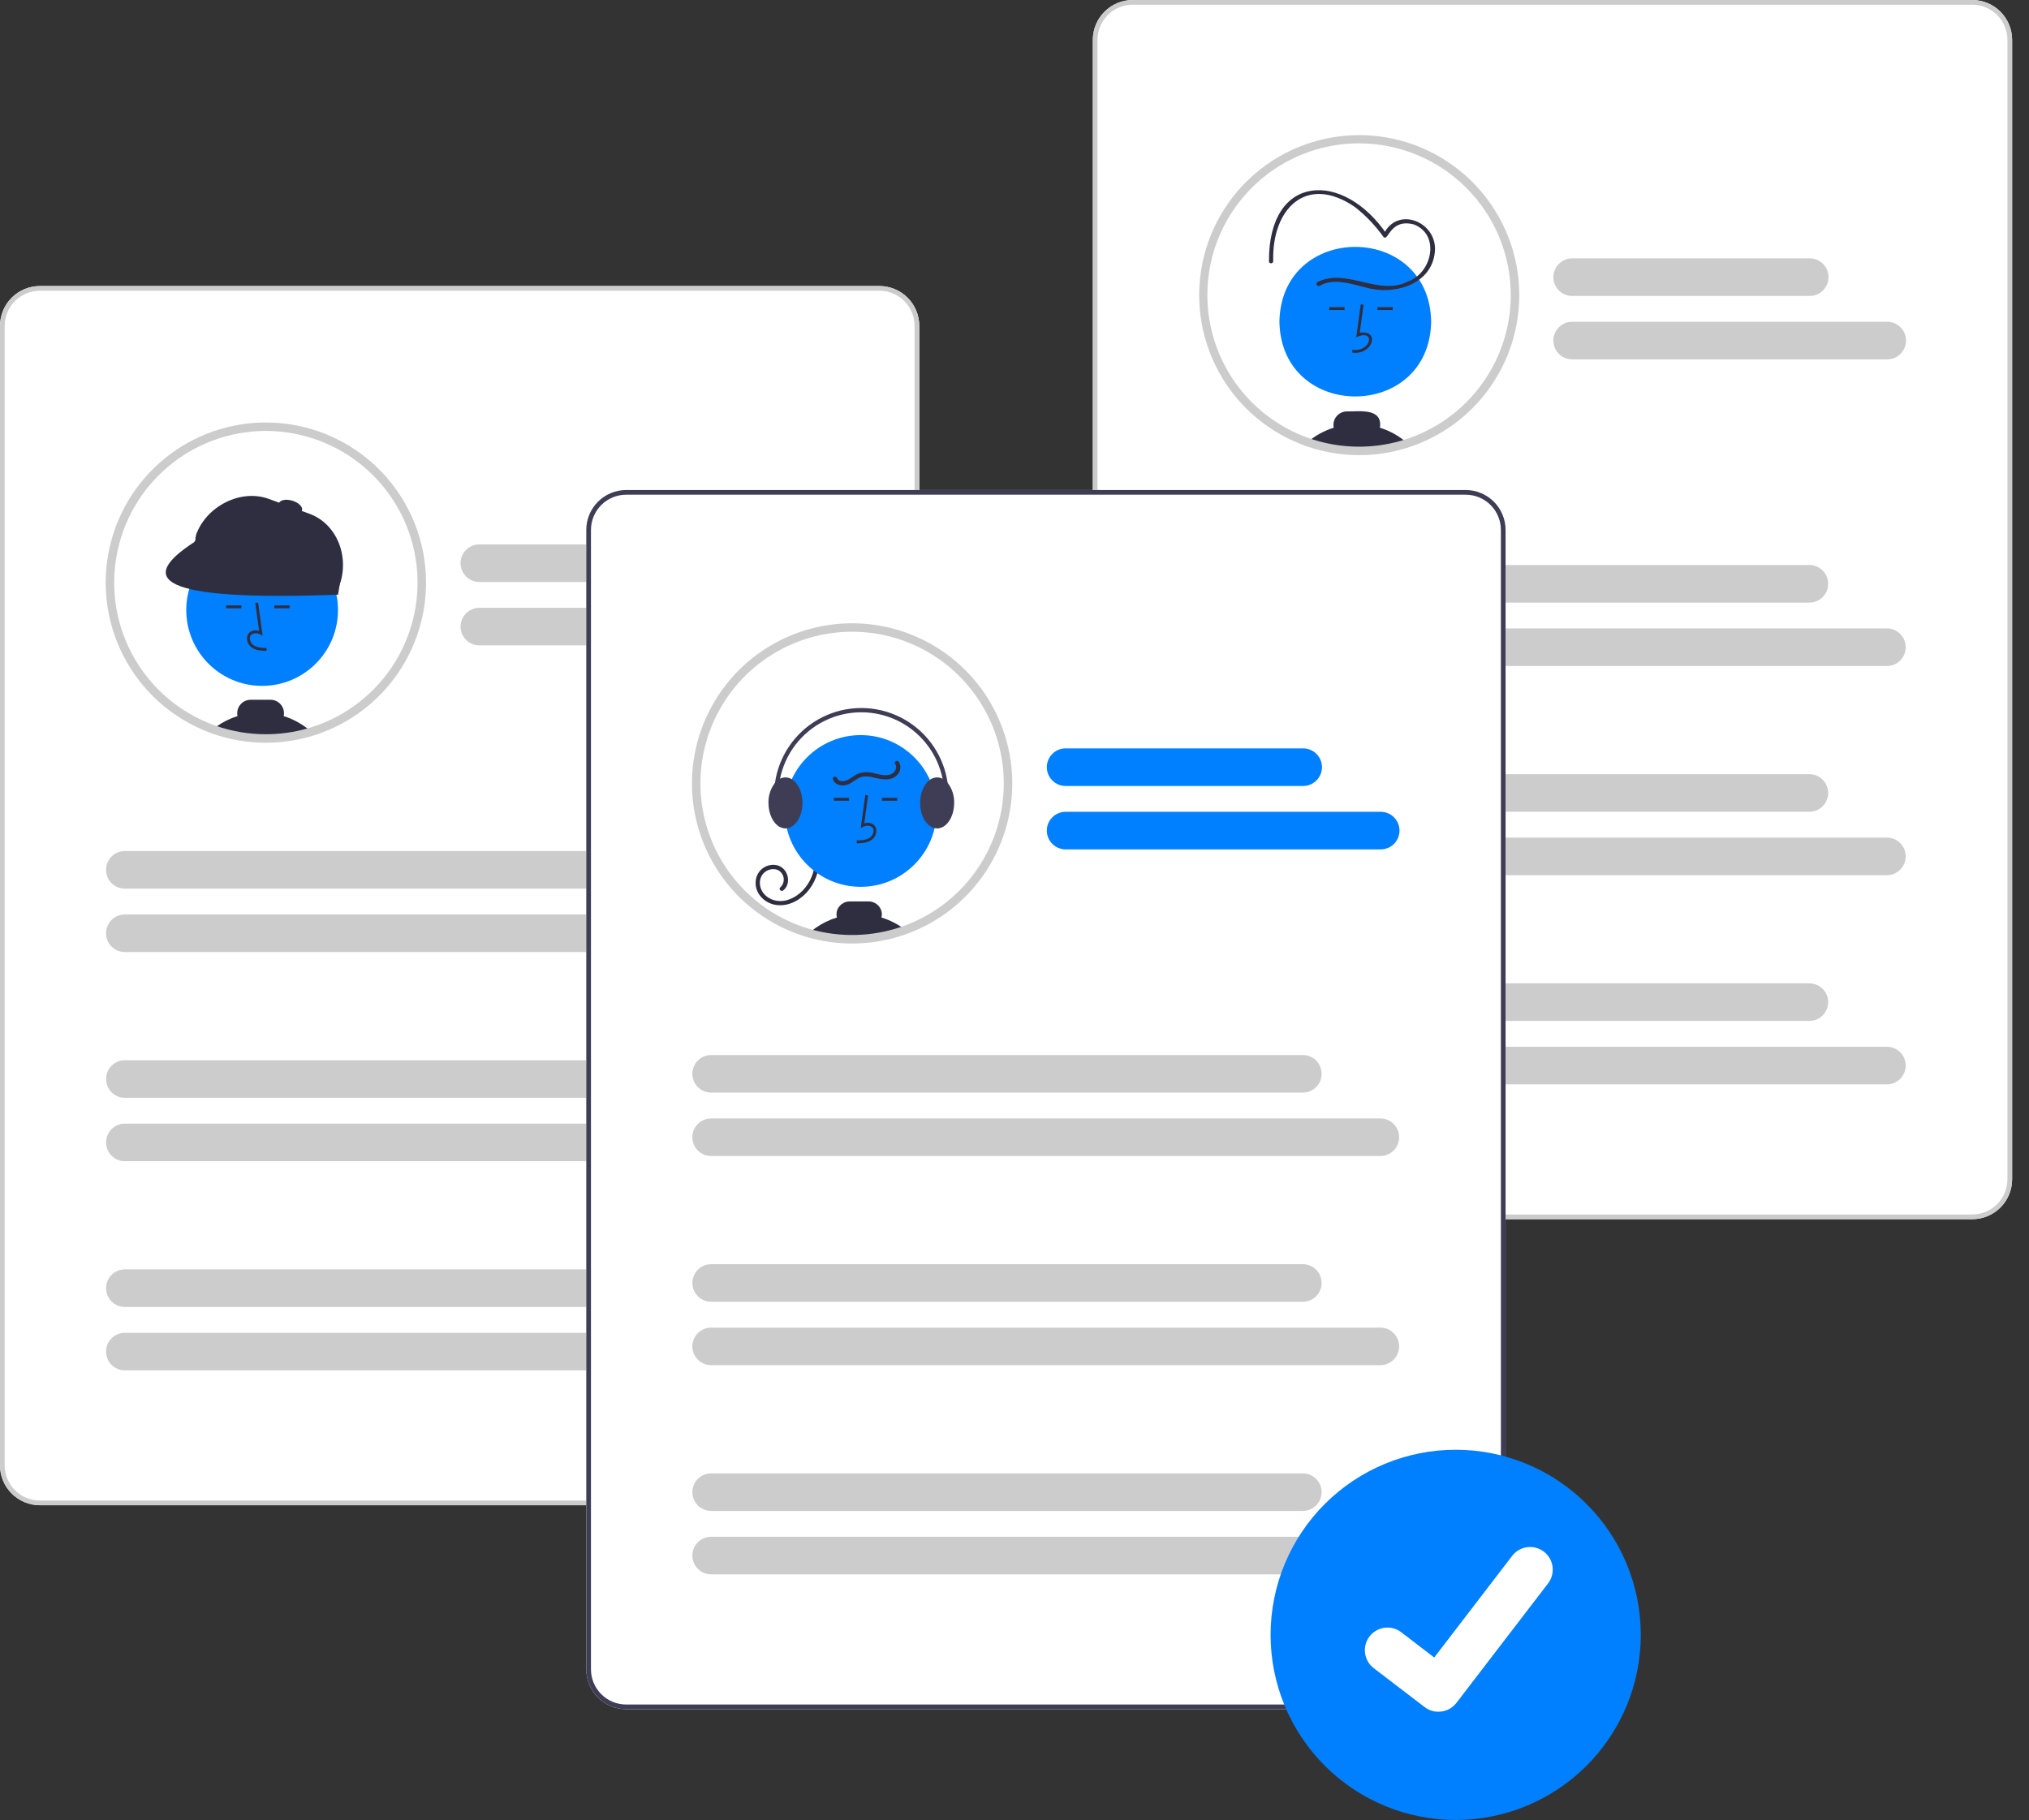 <svg width="107" height="96" viewBox="0 0 107 96" fill="none" xmlns="http://www.w3.org/2000/svg">
<rect x="0" y="0" width="107" height="96" fill="#333333" stroke="none"/>
<g clip-path="url(#clip0_20_700)">
<path d="M46.377 79.397H2.102C1.545 79.396 1.011 79.174 0.616 78.78C0.222 78.386 0.001 77.852 0 77.294V17.19C0.001 16.633 0.222 16.099 0.616 15.704C1.011 15.31 1.545 15.088 2.102 15.088H46.377C46.934 15.088 47.468 15.31 47.863 15.704C48.257 16.099 48.478 16.633 48.479 17.19V77.294C48.478 77.852 48.257 78.386 47.863 78.78C47.468 79.174 46.934 79.396 46.377 79.397Z" fill="white"/>
<path d="M22.244 30.73C22.244 32.466 21.695 34.157 20.675 35.562C19.655 36.967 18.217 38.013 16.567 38.551C16.517 38.567 16.468 38.583 16.418 38.597C16.204 38.663 15.987 38.719 15.767 38.767C15.368 38.854 14.963 38.91 14.555 38.935C14.378 38.947 14.2 38.953 14.021 38.953C13.095 38.954 12.175 38.798 11.302 38.493C11.276 38.484 11.251 38.475 11.226 38.466C9.81 37.955 8.562 37.064 7.617 35.892C6.673 34.721 6.067 33.312 5.868 31.82C5.669 30.328 5.883 28.809 6.487 27.431C7.091 26.052 8.062 24.865 9.294 24C10.526 23.135 11.972 22.625 13.474 22.525C14.976 22.425 16.476 22.739 17.812 23.434C19.148 24.128 20.267 25.175 21.049 26.462C21.83 27.748 22.244 29.225 22.244 30.73V30.73Z" fill="white"/>
<path d="M13.823 36.178C16.033 36.178 17.824 34.387 17.824 32.177C17.824 29.968 16.033 28.177 13.823 28.177C11.614 28.177 9.823 29.968 9.823 32.177C9.823 34.387 11.614 36.178 13.823 36.178Z" fill="#007FFE"/>
<path d="M14.057 34.333L14.061 34.184C13.783 34.176 13.538 34.158 13.354 34.024C13.301 33.983 13.258 33.932 13.228 33.874C13.197 33.816 13.179 33.751 13.176 33.685C13.172 33.645 13.178 33.605 13.193 33.567C13.208 33.529 13.232 33.496 13.262 33.469C13.331 33.427 13.411 33.404 13.492 33.403C13.574 33.403 13.654 33.424 13.724 33.465L13.848 33.522L13.611 31.788L13.463 31.808L13.665 33.283C13.582 33.252 13.493 33.243 13.406 33.255C13.319 33.268 13.236 33.302 13.165 33.355C13.118 33.396 13.081 33.448 13.056 33.506C13.032 33.565 13.022 33.628 13.026 33.691C13.031 33.779 13.054 33.866 13.096 33.944C13.137 34.022 13.195 34.091 13.265 34.145C13.502 34.318 13.81 34.326 14.057 34.333Z" fill="#2F2E41"/>
<path d="M12.73 31.935H11.925V32.085H12.73V31.935Z" fill="#2F2E41"/>
<path d="M15.272 31.935H14.467V32.085H15.272V31.935Z" fill="#2F2E41"/>
<path d="M14.96 37.771C14.971 37.721 14.976 37.671 14.977 37.621C14.976 37.433 14.901 37.252 14.768 37.119C14.635 36.986 14.455 36.911 14.267 36.911H13.22C13.032 36.911 12.851 36.986 12.718 37.119C12.585 37.252 12.51 37.433 12.51 37.621C12.51 37.672 12.515 37.722 12.526 37.771C12.131 37.896 11.758 38.081 11.419 38.319C11.353 38.365 11.288 38.414 11.226 38.466C11.251 38.475 11.276 38.484 11.302 38.493C12.175 38.798 13.095 38.954 14.021 38.953C14.2 38.953 14.378 38.947 14.555 38.935C14.963 38.91 15.368 38.854 15.767 38.767C15.987 38.719 16.204 38.663 16.418 38.597C15.995 38.223 15.498 37.942 14.96 37.771Z" fill="#2F2E41"/>
<path d="M14.826 38.84C14.729 38.848 14.635 38.88 14.555 38.935C14.963 38.91 15.368 38.854 15.767 38.767L14.826 38.84Z" fill="#2F2E41"/>
<path d="M17.452 31.227L10.502 28.684C10.427 28.657 10.367 28.601 10.333 28.529C10.3 28.458 10.296 28.375 10.324 28.301L10.347 28.19C10.89 26.706 12.689 25.772 14.173 26.315L16.312 27.097C17.795 27.64 18.44 29.397 17.898 30.881L17.836 31.049C17.808 31.123 17.753 31.184 17.681 31.217C17.609 31.251 17.526 31.254 17.452 31.227Z" fill="#2F2E41"/>
<path d="M17.826 31.368C8.139 31.726 7.293 30.508 10.244 28.594L10.87 27.442L18.047 30.059L17.826 31.368Z" fill="#2F2E41"/>
<path d="M15.927 26.915C15.98 26.737 15.751 26.511 15.415 26.41C15.079 26.309 14.763 26.371 14.71 26.549C14.656 26.727 14.886 26.953 15.222 27.054C15.558 27.155 15.873 27.093 15.927 26.915Z" fill="#2F2E41"/>
<path d="M14.021 39.178C13.069 39.179 12.125 39.019 11.227 38.705L11.149 38.677C9.269 37.997 7.691 36.673 6.695 34.939C5.7 33.205 5.351 31.175 5.712 29.208C6.072 27.242 7.119 25.467 8.665 24.199C10.211 22.932 12.157 22.254 14.156 22.286C16.155 22.318 18.078 23.058 19.582 24.374C21.087 25.69 22.076 27.498 22.374 29.475C22.671 31.452 22.258 33.47 21.207 35.171C20.157 36.872 18.537 38.145 16.636 38.764C16.583 38.781 16.533 38.797 16.482 38.812C16.27 38.878 16.044 38.936 15.814 38.986C15.404 39.075 14.988 39.133 14.569 39.159C14.389 39.171 14.204 39.178 14.021 39.178ZM14.021 22.731C12.138 22.732 10.316 23.395 8.875 24.606C7.434 25.817 6.466 27.497 6.142 29.352C5.817 31.206 6.156 33.115 7.1 34.743C8.044 36.372 9.532 37.615 11.302 38.255L11.376 38.281C12.226 38.579 13.12 38.73 14.021 38.729C14.194 38.729 14.369 38.723 14.54 38.712C14.937 38.687 15.331 38.632 15.719 38.548C15.937 38.501 16.15 38.445 16.352 38.383C16.402 38.368 16.45 38.353 16.497 38.338C18.308 37.748 19.849 36.532 20.843 34.908C21.837 33.284 22.219 31.358 21.921 29.477C21.622 27.597 20.663 25.884 19.215 24.648C17.767 23.411 15.925 22.732 14.021 22.731Z" fill="#CCCCCC"/>
<path d="M46.377 79.397H2.102C1.545 79.396 1.011 79.174 0.616 78.78C0.222 78.386 0.001 77.852 0 77.294V17.19C0.001 16.633 0.222 16.099 0.616 15.704C1.011 15.31 1.545 15.088 2.102 15.088H46.377C46.934 15.088 47.468 15.31 47.863 15.704C48.257 16.099 48.478 16.633 48.479 17.19V77.294C48.478 77.852 48.257 78.386 47.863 78.78C47.468 79.174 46.934 79.396 46.377 79.397ZM2.102 15.335C1.611 15.336 1.139 15.531 0.791 15.879C0.444 16.227 0.248 16.698 0.247 17.19V77.294C0.248 77.786 0.444 78.258 0.791 78.606C1.139 78.953 1.611 79.149 2.102 79.15H46.377C46.868 79.149 47.34 78.953 47.688 78.606C48.035 78.258 48.231 77.786 48.232 77.294V17.19C48.231 16.698 48.035 16.227 47.688 15.879C47.34 15.531 46.868 15.336 46.377 15.335H2.102Z" fill="#CCCCCC"/>
<path d="M37.806 30.698H25.278C25.015 30.698 24.763 30.593 24.578 30.407C24.392 30.222 24.288 29.97 24.288 29.707C24.288 29.444 24.392 29.192 24.578 29.007C24.763 28.821 25.015 28.716 25.278 28.716H37.806C37.936 28.716 38.065 28.741 38.185 28.791C38.306 28.841 38.415 28.914 38.507 29.006C38.599 29.098 38.673 29.207 38.722 29.328C38.772 29.448 38.798 29.577 38.798 29.707C38.798 29.837 38.772 29.966 38.722 30.087C38.673 30.207 38.599 30.316 38.507 30.408C38.415 30.5 38.306 30.573 38.185 30.623C38.065 30.673 37.936 30.698 37.806 30.698Z" fill="#CCCCCC"/>
<path d="M41.894 34.043H25.278C25.015 34.043 24.763 33.938 24.578 33.752C24.392 33.567 24.288 33.315 24.288 33.052C24.288 32.789 24.392 32.538 24.578 32.352C24.763 32.166 25.015 32.061 25.278 32.061H41.894C42.157 32.061 42.408 32.166 42.594 32.352C42.78 32.538 42.884 32.789 42.884 33.052C42.884 33.315 42.78 33.567 42.594 33.752C42.408 33.938 42.157 34.043 41.894 34.043Z" fill="#CCCCCC"/>
<path d="M37.787 46.873H6.585C6.455 46.873 6.326 46.847 6.205 46.798C6.085 46.748 5.976 46.675 5.883 46.583C5.791 46.491 5.718 46.381 5.668 46.261C5.618 46.141 5.593 46.012 5.593 45.882C5.593 45.751 5.618 45.622 5.668 45.502C5.718 45.382 5.791 45.272 5.883 45.18C5.976 45.088 6.085 45.015 6.205 44.965C6.326 44.916 6.455 44.89 6.585 44.89H37.787C38.05 44.891 38.302 44.995 38.487 45.181C38.673 45.367 38.777 45.619 38.777 45.882C38.777 46.144 38.673 46.396 38.487 46.582C38.302 46.768 38.05 46.872 37.787 46.873Z" fill="#CCCCCC"/>
<path d="M41.876 50.218H6.585C6.455 50.218 6.326 50.192 6.205 50.143C6.085 50.093 5.976 50.02 5.883 49.928C5.791 49.836 5.718 49.726 5.668 49.606C5.618 49.486 5.593 49.357 5.593 49.227C5.593 49.096 5.618 48.967 5.668 48.847C5.718 48.727 5.791 48.617 5.883 48.525C5.976 48.433 6.085 48.36 6.205 48.31C6.326 48.261 6.455 48.235 6.585 48.235H41.876C42.006 48.235 42.135 48.261 42.255 48.31C42.376 48.36 42.485 48.433 42.577 48.525C42.67 48.617 42.743 48.727 42.793 48.847C42.842 48.967 42.868 49.096 42.868 49.227C42.868 49.357 42.842 49.486 42.793 49.606C42.743 49.726 42.67 49.836 42.577 49.928C42.485 50.02 42.376 50.093 42.255 50.143C42.135 50.192 42.006 50.218 41.876 50.218Z" fill="#CCCCCC"/>
<path d="M37.787 57.906H6.585C6.322 57.906 6.07 57.801 5.884 57.615C5.698 57.43 5.594 57.178 5.594 56.915C5.594 56.652 5.698 56.4 5.884 56.214C6.07 56.028 6.322 55.924 6.585 55.924H37.787C38.05 55.924 38.302 56.028 38.488 56.214C38.674 56.4 38.779 56.652 38.779 56.915C38.779 57.178 38.674 57.43 38.488 57.615C38.302 57.801 38.05 57.906 37.787 57.906Z" fill="#CCCCCC"/>
<path d="M41.876 61.251H6.585C6.322 61.251 6.07 61.146 5.884 60.961C5.698 60.775 5.594 60.523 5.594 60.26C5.594 59.997 5.698 59.745 5.884 59.559C6.07 59.373 6.322 59.269 6.585 59.269H41.876C42.139 59.269 42.391 59.373 42.577 59.559C42.763 59.745 42.867 59.997 42.867 60.26C42.867 60.523 42.763 60.775 42.577 60.961C42.391 61.146 42.139 61.251 41.876 61.251Z" fill="#CCCCCC"/>
<path d="M37.787 68.939H6.585C6.322 68.939 6.07 68.835 5.884 68.649C5.698 68.463 5.594 68.211 5.594 67.948C5.594 67.685 5.698 67.433 5.884 67.247C6.07 67.061 6.322 66.957 6.585 66.957H37.787C38.05 66.957 38.302 67.061 38.488 67.247C38.674 67.433 38.779 67.685 38.779 67.948C38.779 68.211 38.674 68.463 38.488 68.649C38.302 68.835 38.05 68.939 37.787 68.939Z" fill="#CCCCCC"/>
<path d="M41.876 72.284H6.585C6.322 72.284 6.07 72.18 5.884 71.994C5.698 71.808 5.594 71.556 5.594 71.293C5.594 71.03 5.698 70.778 5.884 70.592C6.07 70.406 6.322 70.302 6.585 70.302H41.876C42.139 70.302 42.391 70.406 42.577 70.592C42.763 70.778 42.867 71.03 42.867 71.293C42.867 71.556 42.763 71.808 42.577 71.994C42.391 72.18 42.139 72.284 41.876 72.284Z" fill="#CCCCCC"/>
<path d="M104.007 64.309L59.733 64.309C59.176 64.308 58.641 64.087 58.247 63.693C57.853 63.298 57.631 62.764 57.631 62.207L57.631 2.102C57.631 1.545 57.853 1.011 58.247 0.617C58.641 0.222 59.176 0.001 59.733 3.47964e-05L104.007 0C104.565 0.001 105.099 0.222 105.493 0.616C105.887 1.011 106.109 1.545 106.11 2.102L106.11 62.206C106.109 62.764 105.887 63.298 105.493 63.693C105.099 64.087 104.565 64.308 104.007 64.309Z" fill="white"/>
<path d="M104.007 64.309L59.733 64.309C59.176 64.308 58.641 64.087 58.247 63.693C57.853 63.298 57.631 62.764 57.631 62.207L57.631 2.102C57.631 1.545 57.853 1.011 58.247 0.617C58.641 0.222 59.176 0.001 59.733 3.47964e-05L104.007 0C104.565 0.001 105.099 0.222 105.493 0.616C105.887 1.011 106.109 1.545 106.11 2.102L106.11 62.206C106.109 62.764 105.887 63.298 105.493 63.693C105.099 64.087 104.565 64.308 104.007 64.309ZM59.733 0.247C59.241 0.248 58.77 0.444 58.422 0.791C58.074 1.139 57.879 1.611 57.878 2.102L57.878 62.207C57.879 62.698 58.074 63.17 58.422 63.518C58.77 63.865 59.241 64.061 59.733 64.062L104.007 64.062C104.499 64.061 104.971 63.865 105.318 63.518C105.666 63.17 105.862 62.698 105.862 62.206L105.862 2.102C105.862 1.611 105.666 1.139 105.318 0.791C104.971 0.444 104.499 0.248 104.007 0.247L59.733 0.247Z" fill="#CCCCCC"/>
<path d="M79.895 15.56C79.895 17.187 79.413 18.777 78.509 20.129C77.606 21.481 76.321 22.535 74.819 23.157C73.316 23.78 71.663 23.943 70.068 23.625C68.473 23.308 67.007 22.525 65.857 21.375C64.707 20.225 63.924 18.76 63.607 17.165C63.29 15.569 63.452 13.916 64.075 12.414C64.697 10.911 65.751 9.627 67.103 8.723C68.456 7.819 70.046 7.337 71.672 7.337C73.853 7.338 75.944 8.204 77.486 9.746C79.028 11.289 79.894 13.38 79.895 15.56Z" fill="white"/>
<path d="M75.473 16.967C75.383 22.227 67.56 22.226 67.471 16.967C67.561 11.708 75.383 11.709 75.473 16.967Z" fill="#007FFE"/>
<path d="M71.313 18.6L71.309 18.45C72.339 18.588 72.561 17.311 71.522 17.788L71.759 16.055L71.907 16.075L71.706 17.549C72.8 17.387 72.395 18.749 71.313 18.6Z" fill="#2F2E41"/>
<path d="M73.445 16.202H72.64V16.352H73.445V16.202Z" fill="#2F2E41"/>
<path d="M70.903 16.202H70.098V16.352H70.903V16.202Z" fill="#2F2E41"/>
<path d="M72.769 22.561C72.926 21.502 71.686 21.711 71.029 21.701C70.923 21.701 70.819 21.725 70.723 21.771C70.628 21.817 70.544 21.883 70.478 21.965C70.411 22.048 70.364 22.144 70.339 22.247C70.315 22.35 70.313 22.457 70.335 22.561C69.827 22.718 69.357 22.977 68.953 23.323C70.655 23.916 72.504 23.937 74.218 23.381C73.8 23.006 73.306 22.726 72.769 22.561Z" fill="#2F2E41"/>
<path d="M69.591 15.075C70.332 14.647 71.231 14.975 71.997 15.155C73.45 15.602 75.488 15.042 75.665 13.311C75.849 11.702 73.647 10.804 72.943 12.407L73.148 12.38C70.865 8.987 66.894 9.116 66.92 13.78C66.912 13.924 67.136 13.924 67.144 13.78C67.06 11.031 68.879 9.153 71.451 10.919C72.025 11.369 72.531 11.899 72.954 12.493C73.222 12.793 73.28 11.501 74.562 11.839C75.972 12.386 75.512 14.405 74.251 14.849C72.693 15.645 71.006 14.102 69.478 14.881C69.453 14.897 69.435 14.921 69.428 14.95C69.421 14.978 69.426 15.008 69.441 15.033C69.455 15.058 69.479 15.076 69.507 15.084C69.535 15.092 69.565 15.089 69.591 15.075Z" fill="#2F2E41"/>
<path d="M71.672 24.008C69.549 24.006 67.504 23.204 65.945 21.761C64.387 20.319 63.43 18.341 63.264 16.224C63.099 14.107 63.738 12.006 65.053 10.339C66.369 8.672 68.265 7.562 70.362 7.231C72.46 6.899 74.605 7.371 76.37 8.551C78.136 9.731 79.391 11.534 79.887 13.599C80.382 15.664 80.081 17.84 79.043 19.692C78.005 21.545 76.307 22.938 74.287 23.595C73.443 23.869 72.56 24.009 71.672 24.008ZM71.672 7.561C70.09 7.561 68.543 8.03 67.227 8.909C65.911 9.788 64.886 11.038 64.28 12.499C63.674 13.961 63.516 15.57 63.825 17.122C64.133 18.674 64.895 20.099 66.014 21.218C67.133 22.337 68.558 23.099 70.11 23.408C71.662 23.716 73.271 23.558 74.733 22.952C76.195 22.347 77.444 21.321 78.323 20.005C79.202 18.69 79.671 17.143 79.671 15.56C79.668 13.44 78.825 11.406 77.325 9.907C75.826 8.407 73.793 7.564 71.672 7.561Z" fill="#CCCCCC"/>
<path d="M95.436 15.61L82.908 15.61C82.645 15.61 82.393 15.506 82.207 15.32C82.022 15.134 81.917 14.882 81.917 14.619C81.917 14.356 82.022 14.104 82.207 13.918C82.393 13.732 82.645 13.628 82.908 13.628L95.436 13.628C95.699 13.628 95.951 13.732 96.137 13.918C96.323 14.104 96.427 14.356 96.427 14.619C96.427 14.882 96.323 15.134 96.137 15.32C95.951 15.506 95.699 15.61 95.436 15.61Z" fill="#CCCCCC"/>
<path d="M99.525 18.955L82.908 18.955C82.778 18.955 82.649 18.93 82.529 18.88C82.408 18.831 82.299 18.758 82.207 18.665C82.115 18.573 82.041 18.464 81.992 18.344C81.942 18.223 81.916 18.094 81.916 17.964C81.916 17.834 81.942 17.705 81.992 17.585C82.041 17.464 82.115 17.355 82.207 17.263C82.299 17.171 82.408 17.098 82.529 17.048C82.649 16.998 82.778 16.973 82.908 16.973L99.525 16.973C99.788 16.973 100.04 17.078 100.226 17.263C100.411 17.449 100.516 17.701 100.516 17.964C100.516 18.227 100.411 18.479 100.226 18.665C100.04 18.851 99.788 18.955 99.525 18.955Z" fill="#CCCCCC"/>
<path d="M95.418 31.785L64.216 31.785C63.953 31.785 63.701 31.68 63.516 31.494C63.33 31.308 63.226 31.056 63.226 30.794C63.226 30.531 63.33 30.279 63.516 30.093C63.701 29.907 63.953 29.803 64.216 29.803L95.418 29.802C95.681 29.802 95.933 29.907 96.119 30.093C96.305 30.279 96.409 30.531 96.409 30.794C96.409 31.056 96.305 31.309 96.119 31.494C95.933 31.68 95.681 31.785 95.418 31.785Z" fill="#CCCCCC"/>
<path d="M99.507 35.13L64.216 35.13C64.085 35.13 63.956 35.105 63.836 35.055C63.716 35.005 63.606 34.932 63.514 34.84C63.422 34.748 63.349 34.639 63.299 34.518C63.249 34.398 63.223 34.269 63.223 34.139C63.223 34.008 63.249 33.88 63.299 33.759C63.349 33.639 63.422 33.529 63.514 33.437C63.606 33.345 63.716 33.272 63.836 33.223C63.956 33.173 64.085 33.147 64.216 33.148L99.507 33.148C99.769 33.148 100.021 33.252 100.207 33.438C100.393 33.624 100.498 33.876 100.498 34.139C100.498 34.401 100.393 34.654 100.207 34.84C100.021 35.025 99.769 35.13 99.507 35.13Z" fill="#CCCCCC"/>
<path d="M95.418 42.818L64.216 42.818C63.953 42.818 63.701 42.713 63.516 42.527C63.33 42.341 63.226 42.09 63.226 41.827C63.226 41.564 63.33 41.312 63.516 41.126C63.701 40.941 63.953 40.836 64.216 40.836L95.418 40.836C95.681 40.836 95.933 40.94 96.119 41.126C96.305 41.312 96.409 41.564 96.409 41.827C96.409 42.09 96.305 42.342 96.119 42.528C95.933 42.714 95.681 42.818 95.418 42.818Z" fill="#CCCCCC"/>
<path d="M99.507 46.163L64.216 46.163C64.085 46.163 63.956 46.138 63.836 46.088C63.716 46.038 63.606 45.965 63.514 45.873C63.422 45.781 63.349 45.672 63.299 45.551C63.249 45.431 63.223 45.302 63.223 45.172C63.223 45.042 63.249 44.913 63.299 44.792C63.349 44.672 63.422 44.563 63.514 44.471C63.606 44.379 63.716 44.306 63.836 44.256C63.956 44.206 64.085 44.181 64.216 44.181L99.507 44.181C99.769 44.181 100.021 44.285 100.207 44.471C100.393 44.657 100.498 44.909 100.498 45.172C100.498 45.435 100.393 45.687 100.207 45.873C100.021 46.059 99.769 46.163 99.507 46.163Z" fill="#CCCCCC"/>
<path d="M95.418 53.851L64.216 53.851C63.953 53.851 63.701 53.747 63.515 53.561C63.329 53.375 63.225 53.123 63.225 52.86C63.225 52.597 63.329 52.345 63.515 52.159C63.701 51.973 63.953 51.869 64.216 51.869L95.418 51.869C95.681 51.869 95.933 51.973 96.119 52.159C96.305 52.345 96.409 52.597 96.409 52.86C96.409 53.123 96.305 53.375 96.119 53.561C95.933 53.747 95.681 53.851 95.418 53.851Z" fill="#CCCCCC"/>
<path d="M99.507 57.196L64.216 57.196C63.953 57.196 63.701 57.092 63.515 56.906C63.329 56.72 63.225 56.468 63.225 56.205C63.225 55.942 63.329 55.69 63.515 55.504C63.701 55.318 63.953 55.214 64.216 55.214L99.507 55.214C99.769 55.214 100.021 55.318 100.207 55.504C100.393 55.69 100.498 55.942 100.498 56.205C100.498 56.468 100.393 56.72 100.207 56.906C100.021 57.092 99.769 57.196 99.507 57.196Z" fill="#CCCCCC"/>
<path d="M77.294 90.156H33.02C32.463 90.156 31.928 89.934 31.534 89.54C31.14 89.146 30.918 88.611 30.918 88.054V27.95C30.918 27.392 31.14 26.858 31.534 26.464C31.928 26.07 32.463 25.848 33.02 25.847H77.294C77.852 25.848 78.386 26.07 78.78 26.464C79.174 26.858 79.396 27.392 79.397 27.95V88.054C79.396 88.611 79.174 89.146 78.78 89.54C78.386 89.934 77.852 90.156 77.294 90.156Z" fill="white"/>
<path d="M36.713 41.321C36.711 42.403 36.924 43.475 37.339 44.474C37.754 45.474 38.363 46.382 39.13 47.145C39.195 47.208 39.26 47.272 39.327 47.334C39.728 47.708 40.165 48.042 40.632 48.329C40.722 48.384 40.812 48.437 40.904 48.489C41.376 48.755 41.874 48.974 42.39 49.141C42.479 49.171 42.569 49.198 42.66 49.224C44.299 49.694 46.044 49.645 47.655 49.083C47.686 49.072 47.718 49.061 47.748 49.05C49.162 48.535 50.408 47.643 51.349 46.47C52.291 45.296 52.893 43.887 53.09 42.396C53.286 40.904 53.07 39.387 52.464 38.01C51.859 36.633 50.887 35.448 49.654 34.585C48.422 33.722 46.977 33.214 45.475 33.115C43.974 33.017 42.474 33.332 41.14 34.026C39.805 34.721 38.687 35.768 37.906 37.054C37.126 38.34 36.713 39.816 36.713 41.321Z" fill="white"/>
<path d="M43.199 45.351C43.203 45.988 42.968 46.603 42.541 47.076C42.118 47.54 41.489 47.848 40.854 47.721C40.269 47.603 39.794 47.092 39.853 46.474C39.863 46.34 39.902 46.209 39.967 46.092C40.032 45.975 40.122 45.873 40.231 45.794C40.34 45.715 40.464 45.661 40.596 45.635C40.728 45.609 40.864 45.612 40.994 45.644C41.55 45.788 41.771 46.589 41.308 46.965C41.197 47.055 41.037 46.898 41.15 46.806C41.219 46.743 41.271 46.664 41.301 46.575C41.332 46.486 41.339 46.392 41.324 46.299C41.308 46.207 41.269 46.12 41.211 46.046C41.153 45.973 41.078 45.915 40.992 45.878C40.89 45.846 40.782 45.837 40.676 45.852C40.571 45.867 40.47 45.906 40.382 45.966C40.293 46.026 40.22 46.105 40.167 46.198C40.114 46.291 40.082 46.394 40.075 46.5C40.038 47.022 40.438 47.414 40.927 47.507C41.457 47.607 41.983 47.336 42.342 46.961C42.753 46.527 42.98 45.95 42.975 45.351C42.976 45.322 42.988 45.294 43.009 45.274C43.03 45.254 43.058 45.243 43.087 45.243C43.116 45.243 43.144 45.254 43.165 45.274C43.186 45.294 43.198 45.322 43.199 45.351V45.351Z" fill="#2F2E41"/>
<path d="M45.389 46.777C47.599 46.777 49.39 44.985 49.39 42.776C49.39 40.566 47.599 38.775 45.389 38.775C43.18 38.775 41.388 40.566 41.388 42.776C41.388 44.985 43.18 46.777 45.389 46.777Z" fill="#007FFE"/>
<path d="M45.184 44.483L45.18 44.333C45.459 44.326 45.704 44.308 45.888 44.174C45.94 44.133 45.983 44.082 46.014 44.024C46.045 43.965 46.062 43.901 46.066 43.835C46.069 43.795 46.063 43.754 46.048 43.717C46.033 43.679 46.01 43.646 45.98 43.619C45.91 43.577 45.831 43.554 45.749 43.553C45.668 43.552 45.588 43.574 45.517 43.615L45.394 43.671L45.631 41.938L45.779 41.958L45.577 43.433C45.66 43.402 45.749 43.393 45.836 43.405C45.923 43.418 46.006 43.452 46.076 43.505C46.124 43.546 46.161 43.598 46.185 43.656C46.209 43.714 46.22 43.777 46.215 43.84C46.211 43.929 46.187 44.015 46.146 44.094C46.105 44.172 46.047 44.241 45.976 44.294C45.739 44.467 45.432 44.476 45.184 44.483Z" fill="#2F2E41"/>
<path d="M47.317 42.085H46.511V42.235H47.317V42.085Z" fill="#2F2E41"/>
<path d="M44.775 42.085H43.97V42.235H44.775V42.085Z" fill="#2F2E41"/>
<path d="M42.66 49.224C44.299 49.694 46.044 49.645 47.655 49.083C47.686 49.072 47.718 49.061 47.748 49.05C47.369 48.757 46.939 48.535 46.481 48.395C46.514 48.28 46.513 48.158 46.48 48.043C46.434 47.898 46.343 47.771 46.22 47.682C46.097 47.592 45.948 47.545 45.796 47.547H44.821C44.669 47.545 44.52 47.592 44.397 47.681C44.274 47.771 44.183 47.897 44.138 48.042C44.105 48.157 44.104 48.279 44.137 48.395C43.733 48.518 43.352 48.705 43.006 48.949C42.937 48.997 42.87 49.048 42.805 49.101C42.755 49.141 42.707 49.182 42.66 49.224Z" fill="#2F2E41"/>
<path d="M48.523 42.351C48.523 43.026 48.855 43.585 49.287 43.682C49.331 43.692 49.376 43.697 49.42 43.697C49.915 43.697 50.318 43.094 50.318 42.351C50.329 41.969 50.207 41.594 49.972 41.291C49.899 41.203 49.81 41.13 49.708 41.077C49.619 41.03 49.521 41.006 49.42 41.006C49.283 41.008 49.149 41.052 49.038 41.134C48.734 41.35 48.523 41.814 48.523 42.351Z" fill="#3F3D56"/>
<path d="M40.525 42.351C40.525 42.931 40.77 43.426 41.114 43.615C41.208 43.668 41.314 43.696 41.422 43.697C41.446 43.697 41.47 43.696 41.493 43.693C41.954 43.638 42.319 43.058 42.319 42.351C42.319 41.785 42.085 41.3 41.754 41.102C41.654 41.04 41.539 41.007 41.422 41.006C41.321 41.006 41.223 41.03 41.134 41.077C41.032 41.13 40.942 41.204 40.869 41.292C40.635 41.595 40.514 41.969 40.525 42.351Z" fill="#3F3D56"/>
<path d="M41.17 43.486C41.187 43.486 41.205 43.482 41.221 43.474C41.237 43.466 41.25 43.454 41.261 43.44C41.271 43.425 41.278 43.408 41.281 43.391C41.283 43.373 41.282 43.355 41.276 43.339C41.062 42.701 40.997 42.023 41.087 41.357C41.178 40.691 41.421 40.054 41.797 39.497C42.173 38.94 42.673 38.477 43.257 38.144C43.842 37.812 44.495 37.618 45.166 37.579C45.837 37.54 46.509 37.656 47.128 37.918C47.747 38.181 48.297 38.582 48.736 39.092C49.174 39.602 49.489 40.206 49.657 40.857C49.824 41.508 49.839 42.189 49.7 42.847C49.694 42.876 49.7 42.906 49.716 42.931C49.732 42.956 49.757 42.974 49.786 42.98C49.816 42.986 49.846 42.98 49.871 42.964C49.896 42.948 49.913 42.922 49.919 42.893C50.065 42.202 50.05 41.486 49.874 40.801C49.698 40.116 49.367 39.481 48.906 38.945C48.445 38.409 47.866 37.987 47.215 37.711C46.564 37.435 45.859 37.313 45.153 37.354C44.447 37.395 43.761 37.599 43.146 37.949C42.532 38.298 42.006 38.785 41.611 39.371C41.215 39.957 40.96 40.626 40.865 41.327C40.77 42.027 40.838 42.74 41.063 43.41C41.071 43.432 41.085 43.452 41.104 43.465C41.123 43.479 41.146 43.486 41.17 43.486Z" fill="#3F3D56"/>
<path d="M47.399 40.184C47.465 40.292 47.493 40.42 47.477 40.546C47.462 40.672 47.403 40.789 47.312 40.878C47.095 41.12 46.749 41.136 46.448 41.091C46.111 41.04 45.753 40.882 45.411 40.989C45.12 41.079 44.912 41.343 44.61 41.41C44.341 41.469 44.02 41.391 43.926 41.105C43.881 40.967 44.098 40.908 44.143 41.045C44.203 41.23 44.466 41.227 44.617 41.175C44.858 41.093 45.044 40.893 45.281 40.798C45.564 40.71 45.866 40.711 46.148 40.8C46.417 40.861 46.725 40.95 46.992 40.837C47.19 40.754 47.348 40.491 47.205 40.297C47.12 40.18 47.315 40.068 47.399 40.184V40.184Z" fill="#2F2E41"/>
<path d="M44.936 49.768C44.145 49.769 43.358 49.658 42.597 49.439C42.508 49.414 42.414 49.386 42.32 49.355C41.79 49.182 41.279 48.958 40.794 48.684C40.703 48.633 40.611 48.579 40.514 48.52C40.035 48.225 39.586 47.882 39.174 47.498C39.106 47.434 39.039 47.369 38.973 47.304C37.678 46.013 36.837 44.337 36.576 42.527C36.316 40.718 36.649 38.872 37.527 37.268C38.404 35.664 39.779 34.388 41.444 33.632C43.108 32.876 44.974 32.681 46.759 33.075C48.544 33.469 50.154 34.433 51.345 35.82C52.536 37.207 53.245 38.943 53.365 40.768C53.485 42.592 53.01 44.406 52.011 45.938C51.012 47.469 49.543 48.635 47.825 49.26C47.794 49.272 47.762 49.283 47.73 49.294C46.832 49.609 45.887 49.769 44.936 49.768ZM44.936 33.322C43.353 33.322 41.805 33.791 40.489 34.672C39.173 35.552 38.148 36.803 37.544 38.266C36.939 39.729 36.782 41.338 37.093 42.891C37.403 44.443 38.167 45.868 39.289 46.986C39.351 47.047 39.415 47.109 39.48 47.17C39.87 47.534 40.295 47.858 40.75 48.138C40.841 48.194 40.927 48.245 41.013 48.293C41.473 48.552 41.957 48.765 42.459 48.928C42.548 48.957 42.636 48.984 42.72 49.008C44.316 49.465 46.014 49.418 47.581 48.871L47.671 48.839C49.438 48.196 50.923 46.95 51.863 45.322C52.803 43.693 53.14 41.785 52.813 39.933C52.487 38.081 51.518 36.403 50.078 35.194C48.637 33.985 46.817 33.322 44.936 33.322L44.936 33.322Z" fill="#CCCCCC"/>
<path d="M77.294 90.156H33.02C32.463 90.156 31.928 89.934 31.534 89.54C31.14 89.146 30.918 88.611 30.918 88.054V27.95C30.918 27.392 31.14 26.858 31.534 26.464C31.928 26.07 32.463 25.848 33.02 25.847H77.294C77.852 25.848 78.386 26.07 78.78 26.464C79.174 26.858 79.396 27.392 79.397 27.95V88.054C79.396 88.611 79.174 89.146 78.78 89.54C78.386 89.934 77.852 90.156 77.294 90.156ZM33.02 26.095C32.528 26.095 32.057 26.291 31.709 26.639C31.361 26.986 31.166 27.458 31.165 27.95V88.054C31.166 88.546 31.361 89.017 31.709 89.365C32.057 89.713 32.528 89.908 33.02 89.909H77.294C77.786 89.908 78.258 89.713 78.606 89.365C78.953 89.017 79.149 88.546 79.15 88.054V27.95C79.149 27.458 78.953 26.986 78.606 26.639C78.258 26.291 77.786 26.095 77.294 26.095H33.02Z" fill="#3F3D56"/>
<path d="M68.723 41.458H56.195C55.932 41.458 55.68 41.353 55.495 41.167C55.309 40.981 55.204 40.729 55.204 40.466C55.204 40.204 55.309 39.952 55.495 39.766C55.68 39.58 55.932 39.475 56.195 39.475H68.723C68.986 39.475 69.238 39.58 69.424 39.766C69.61 39.952 69.715 40.204 69.715 40.466C69.715 40.729 69.61 40.981 69.424 41.167C69.238 41.353 68.986 41.458 68.723 41.458Z" fill="#007FFE"/>
<path d="M72.812 44.803H56.195C55.932 44.803 55.68 44.698 55.495 44.512C55.309 44.326 55.204 44.074 55.204 43.811C55.204 43.549 55.309 43.297 55.495 43.111C55.68 42.925 55.932 42.82 56.195 42.82H72.812C73.075 42.82 73.327 42.925 73.513 43.111C73.698 43.297 73.803 43.549 73.803 43.811C73.803 44.074 73.698 44.326 73.513 44.512C73.327 44.698 73.075 44.803 72.812 44.803Z" fill="#007FFE"/>
<path d="M68.705 57.632H37.503C37.24 57.632 36.988 57.528 36.802 57.342C36.616 57.156 36.512 56.904 36.512 56.641C36.512 56.378 36.616 56.126 36.802 55.94C36.988 55.754 37.24 55.65 37.503 55.65H68.705C68.968 55.65 69.22 55.754 69.406 55.94C69.592 56.126 69.696 56.378 69.696 56.641C69.696 56.904 69.592 57.156 69.406 57.342C69.22 57.528 68.968 57.632 68.705 57.632Z" fill="#CCCCCC"/>
<path d="M72.794 60.977H37.503C37.24 60.977 36.988 60.873 36.802 60.687C36.616 60.501 36.512 60.249 36.512 59.986C36.512 59.723 36.616 59.471 36.802 59.285C36.988 59.099 37.24 58.995 37.503 58.995H72.794C73.056 58.995 73.308 59.099 73.494 59.285C73.68 59.471 73.785 59.723 73.785 59.986C73.785 60.249 73.68 60.501 73.494 60.687C73.308 60.873 73.056 60.977 72.794 60.977Z" fill="#CCCCCC"/>
<path d="M68.705 68.665H37.503C37.24 68.665 36.988 68.56 36.803 68.374C36.617 68.189 36.513 67.937 36.513 67.674C36.513 67.411 36.617 67.159 36.803 66.974C36.988 66.788 37.24 66.683 37.503 66.683H68.705C68.968 66.683 69.22 66.787 69.406 66.973C69.592 67.159 69.696 67.411 69.696 67.674C69.696 67.937 69.592 68.189 69.406 68.375C69.22 68.561 68.968 68.665 68.705 68.665Z" fill="#CCCCCC"/>
<path d="M72.794 72.01H37.503C37.24 72.01 36.988 71.905 36.803 71.719C36.617 71.534 36.513 71.282 36.513 71.019C36.513 70.756 36.617 70.504 36.803 70.319C36.988 70.133 37.24 70.028 37.503 70.028H72.794C73.056 70.028 73.308 70.132 73.494 70.318C73.68 70.504 73.785 70.756 73.785 71.019C73.785 71.282 73.68 71.534 73.494 71.72C73.308 71.906 73.056 72.01 72.794 72.01Z" fill="#CCCCCC"/>
<path d="M68.705 79.698H37.503C37.24 79.698 36.988 79.594 36.802 79.408C36.616 79.222 36.512 78.97 36.512 78.707C36.512 78.444 36.616 78.192 36.802 78.006C36.988 77.82 37.24 77.716 37.503 77.716H68.705C68.968 77.716 69.22 77.82 69.406 78.006C69.592 78.192 69.696 78.444 69.696 78.707C69.696 78.97 69.592 79.222 69.406 79.408C69.22 79.594 68.968 79.698 68.705 79.698Z" fill="#CCCCCC"/>
<path d="M72.794 83.043H37.503C37.24 83.043 36.988 82.939 36.802 82.753C36.616 82.567 36.512 82.315 36.512 82.052C36.512 81.789 36.616 81.537 36.802 81.351C36.988 81.165 37.24 81.061 37.503 81.061H72.794C73.056 81.061 73.308 81.165 73.494 81.351C73.68 81.537 73.785 81.789 73.785 82.052C73.785 82.315 73.68 82.567 73.494 82.753C73.308 82.939 73.056 83.043 72.794 83.043Z" fill="#CCCCCC"/>
<path d="M76.781 76.47C75.497 76.469 74.226 76.72 73.04 77.21C71.854 77.7 70.777 78.419 69.869 79.326C68.961 80.233 68.241 81.31 67.749 82.496C67.258 83.681 67.005 84.952 67.005 86.235C67.005 87.518 67.258 88.789 67.749 89.974C68.24 91.16 68.961 92.237 69.869 93.144C70.777 94.051 71.854 94.77 73.04 95.26C74.226 95.75 75.497 96.001 76.781 96H76.781C79.368 95.995 81.847 94.965 83.674 93.134C85.502 91.303 86.528 88.822 86.528 86.235C86.528 83.648 85.502 81.167 83.674 79.336C81.847 77.505 79.368 76.475 76.781 76.47Z" fill="#007FFE"/>
<path d="M75.854 90.29C75.597 90.291 75.347 90.208 75.141 90.053L75.128 90.044L72.443 87.99C72.192 87.797 72.028 87.513 71.987 87.199C71.945 86.885 72.03 86.568 72.223 86.317C72.415 86.066 72.7 85.902 73.013 85.86C73.327 85.819 73.644 85.903 73.895 86.096L75.635 87.429L79.745 82.067C79.84 81.943 79.959 81.838 80.095 81.76C80.23 81.682 80.38 81.631 80.535 81.61C80.691 81.59 80.848 81.6 81 81.641C81.151 81.681 81.293 81.751 81.417 81.846L81.417 81.846L81.418 81.847L81.392 81.882L81.418 81.847C81.669 82.039 81.833 82.324 81.874 82.637C81.916 82.951 81.831 83.268 81.639 83.519L76.804 89.824C76.692 89.969 76.549 90.086 76.384 90.167C76.219 90.248 76.038 90.29 75.855 90.289L75.854 90.29Z" fill="white"/>
</g>
<defs>
<clipPath id="clip0_20_700">
<rect width="106.11" height="96" fill="white"/>
</clipPath>
</defs>
</svg>
